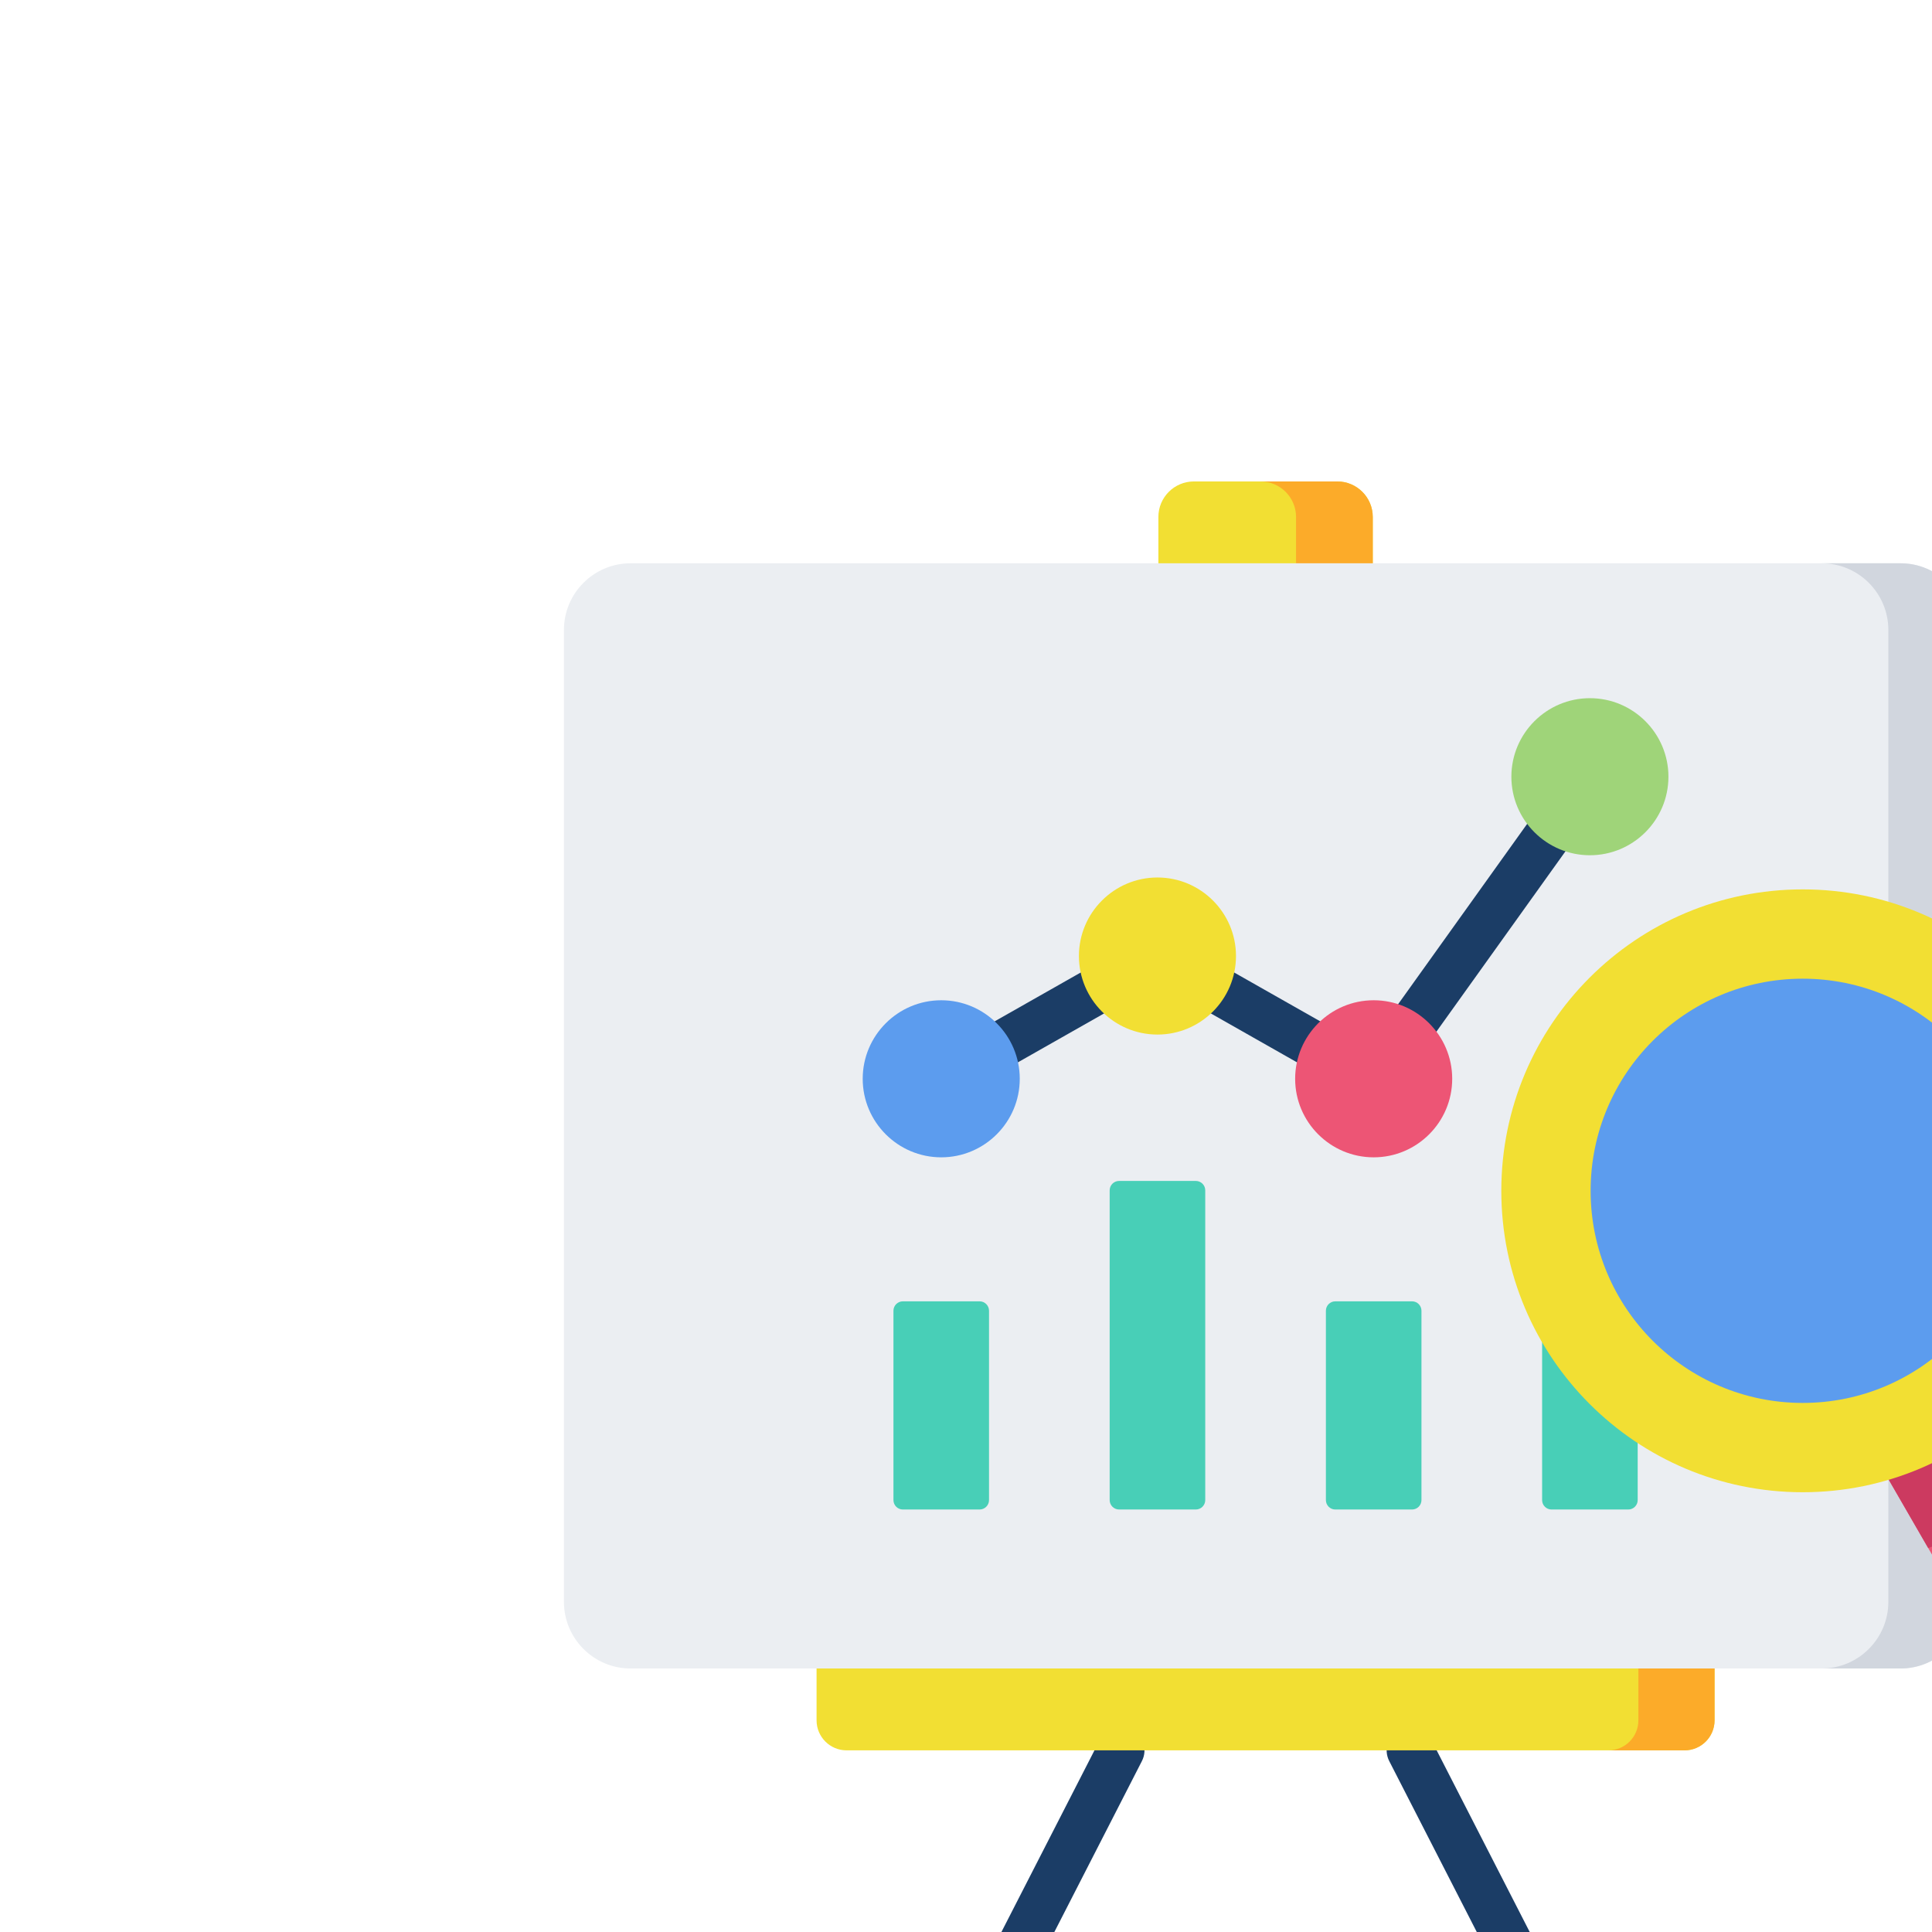 <svg width="185" height="185" viewBox="0 0 185 185" fill="none" xmlns="http://www.w3.org/2000/svg">
<g clip-path="url(#clip0)">
<path d="M147.349 193.9C146.529 193.9 145.738 193.452 145.339 192.672L133.027 168.634C132.46 167.525 132.898 166.166 134.007 165.598C135.116 165.031 136.475 165.468 137.043 166.577L149.355 190.615C149.923 191.724 149.484 193.083 148.375 193.651C148.046 193.82 147.695 193.9 147.349 193.9Z" fill="#1B3D66"/>
<path d="M95.022 193.9C94.676 193.9 94.324 193.82 93.995 193.651C92.886 193.083 92.448 191.724 93.016 190.615L105.328 166.577C105.896 165.468 107.256 165.03 108.364 165.598C109.473 166.166 109.911 167.525 109.343 168.634L97.031 192.672C96.632 193.452 95.841 193.9 95.022 193.9Z" fill="#1B3D66"/>
<path d="M78.191 164.732V157.512H164.179V164.732C164.179 166.319 162.893 167.606 161.306 167.606H81.065C79.478 167.606 78.191 166.319 78.191 164.732Z" fill="#F2DF33"/>
<path d="M156.885 157.512V164.732C156.885 166.319 155.599 167.606 154.012 167.606H161.306C162.893 167.606 164.179 166.319 164.179 164.732V157.512H156.885Z" fill="#FCAB29"/>
<path d="M110.921 56.194V49.504C110.921 47.624 112.445 46.1 114.325 46.1H128.046C129.926 46.1 131.45 47.624 131.45 49.504V56.194H110.921V56.194Z" fill="#F2DF33"/>
<path d="M128.046 46.101H120.7C122.58 46.101 124.104 47.625 124.104 49.505V56.194H131.45V49.505C131.45 47.624 129.926 46.101 128.046 46.101Z" fill="#FCAB29"/>
<path d="M181.989 53.938H60.381C56.862 53.938 54 56.801 54 60.319V153.387C54 156.905 56.862 159.768 60.381 159.768H181.989C185.508 159.768 188.37 156.905 188.37 153.387V60.319C188.371 56.801 185.508 53.938 181.989 53.938Z" fill="#EBEEF2"/>
<path d="M181.989 53.938H174.438C177.957 53.938 180.82 56.801 180.82 60.319V153.387C180.82 156.905 177.957 159.768 174.438 159.768H181.989C185.508 159.768 188.37 156.905 188.37 153.387V60.319C188.371 56.801 185.508 53.938 181.989 53.938Z" fill="#D1D6DE"/>
<path d="M94.706 102.957C93.921 102.957 93.158 102.546 92.742 101.814C92.127 100.73 92.507 99.353 93.591 98.738L105.143 92.183C106.227 91.568 107.604 91.948 108.219 93.032C108.833 94.116 108.454 95.492 107.37 96.107L95.817 102.663C95.466 102.862 95.084 102.957 94.706 102.957Z" fill="#1B3D66"/>
<path d="M126.959 102.957C126.582 102.957 126.2 102.862 125.848 102.663L114.296 96.107C113.212 95.492 112.832 94.115 113.447 93.032C114.062 91.948 115.439 91.568 116.522 92.183L128.075 98.738C129.158 99.353 129.538 100.73 128.924 101.814C128.508 102.546 127.745 102.957 126.959 102.957Z" fill="#1B3D66"/>
<path d="M134.599 101.279C134.145 101.279 133.686 101.142 133.288 100.858C132.275 100.133 132.041 98.724 132.767 97.71L147.344 77.339C148.069 76.326 149.478 76.092 150.491 76.818C151.504 77.543 151.738 78.952 151.013 79.965L136.436 100.336C135.995 100.951 135.302 101.279 134.599 101.279Z" fill="#1B3D66"/>
<path d="M85.553 125.512V143.641C85.553 144.14 85.957 144.544 86.455 144.544H93.802C94.3 144.544 94.704 144.14 94.704 143.641V125.512C94.704 125.014 94.3 124.61 93.802 124.61H86.455C85.957 124.61 85.553 125.014 85.553 125.512Z" fill="#48CFB7"/>
<path d="M106.257 113.984V143.641C106.257 144.139 106.661 144.543 107.16 144.543H114.507C115.005 144.543 115.409 144.139 115.409 143.641V113.984C115.409 113.485 115.005 113.082 114.507 113.082H107.16C106.661 113.082 106.257 113.486 106.257 113.984Z" fill="#48CFB7"/>
<path d="M126.962 125.512V143.641C126.962 144.14 127.365 144.544 127.864 144.544H135.211C135.71 144.544 136.113 144.14 136.113 143.641V125.512C136.113 125.014 135.71 124.61 135.211 124.61H127.864C127.365 124.61 126.962 125.014 126.962 125.512Z" fill="#48CFB7"/>
<path d="M147.666 104.994V143.641C147.666 144.14 148.07 144.544 148.568 144.544H155.916C156.414 144.544 156.818 144.14 156.818 143.641V104.994C156.818 104.496 156.414 104.092 155.916 104.092H148.568C148.07 104.092 147.666 104.496 147.666 104.994Z" fill="#48CFB7"/>
<path d="M177.697 136.215L195.498 167.047C197.348 170.252 201.445 171.349 204.649 169.499C207.854 167.65 208.951 163.552 207.101 160.348L189.301 129.516L177.697 136.215Z" fill="#ED5575"/>
<path d="M189.301 129.516L177.697 136.215L184.636 148.234C186.72 147.5 188.766 146.566 190.748 145.422C192.731 144.277 194.562 142.972 196.239 141.535L189.301 129.516Z" fill="#CC3A60"/>
<path d="M172.622 142.89C188.563 142.89 201.485 129.967 201.485 114.027C201.485 98.086 188.563 85.164 172.622 85.164C156.682 85.164 143.759 98.086 143.759 114.027C143.759 129.967 156.682 142.89 172.622 142.89Z" fill="#F2DF33"/>
<path d="M172.622 134.338C183.84 134.338 192.934 125.245 192.934 114.027C192.934 102.809 183.84 93.715 172.622 93.715C161.404 93.715 152.311 102.809 152.311 114.027C152.311 125.245 161.404 134.338 172.622 134.338Z" fill="#5C9CEE"/>
<path d="M110.833 84.025C106.687 84.025 103.313 87.399 103.313 91.545C103.313 95.691 106.687 99.065 110.833 99.065C114.979 99.065 118.353 95.691 118.353 91.545C118.353 87.399 114.979 84.025 110.833 84.025Z" fill="#F2DF33"/>
<path d="M90.128 95.781C85.982 95.781 82.609 99.155 82.609 103.301C82.609 107.447 85.982 110.821 90.128 110.821C94.275 110.821 97.648 107.447 97.648 103.301C97.648 99.155 94.275 95.781 90.128 95.781Z" fill="#5C9CEE"/>
<path d="M131.538 95.781C127.391 95.781 124.018 99.155 124.018 103.301C124.018 107.447 127.391 110.821 131.538 110.821C135.684 110.821 139.057 107.447 139.057 103.301C139.057 99.155 135.684 95.781 131.538 95.781Z" fill="#ED5575"/>
<path d="M152.242 66.855C148.096 66.855 144.723 70.229 144.723 74.375C144.723 78.521 148.096 81.895 152.242 81.895C156.389 81.895 159.762 78.521 159.762 74.375C159.762 70.229 156.389 66.855 152.242 66.855Z" fill="#9FD479"/>
</g>
<defs>
<clipPath id="clip0">
<rect width="185" height="185" fill="white"/>
</clipPath>
</defs>
</svg>
